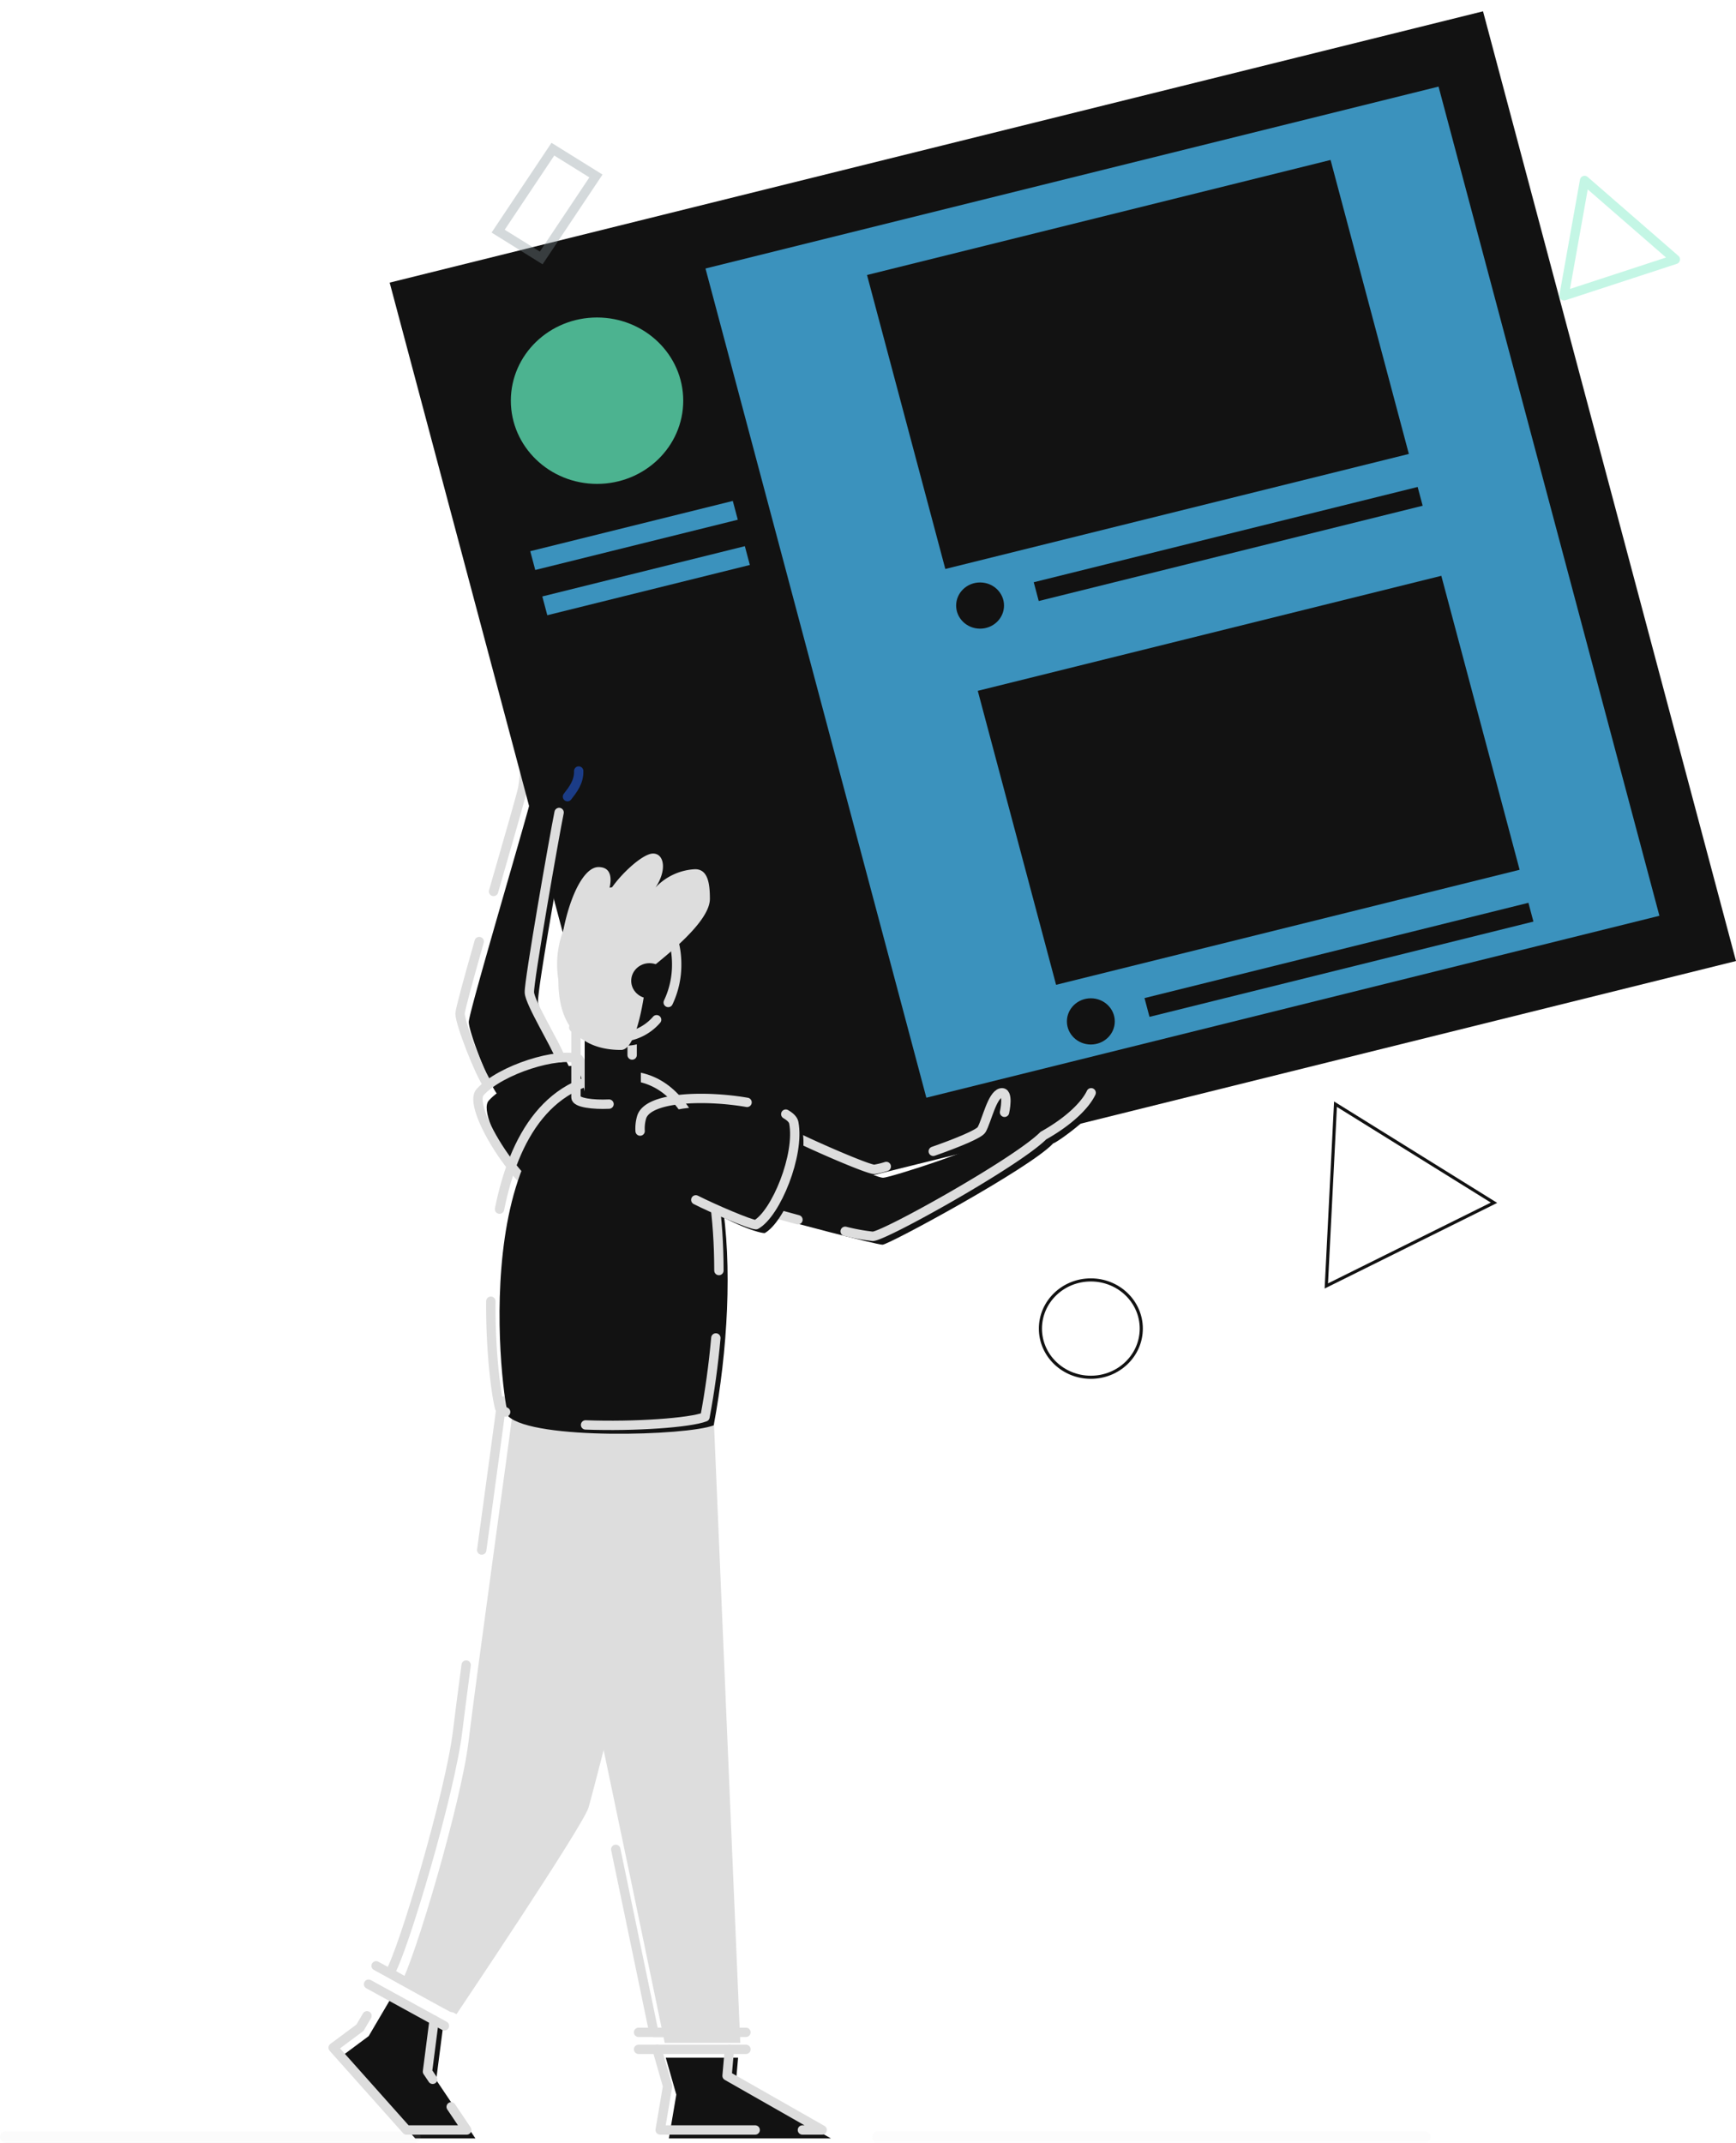 <svg
  xmlns="http://www.w3.org/2000/svg"
  width="556.786"
  height="687.21"
  viewBox="0 0 556.786 687.21"
><g transform="translate(-171.155 -1275.18)"><g
      transform="translate(2430.192 1008.211)"
    ><path
        d="M358.589,790.072c-.594,5.589-11.832,86.189-14.155,105.722s-17.418,70.484-21.73,77.529c4.5,2.721,17.859,9.893,17.859,9.893s40.7-60.523,42.358-66.287,8.737-33.623,8.737-33.623l-9.732-98.629Z"
        transform="translate(-2453.202 -70.249)"
        fill="#ddd"
      /><path
        d="M362.884,581.84c-2.738-3.721-8.949-19.743-8.949-22.9s18.886-66.592,20.043-71.986,1.156-20.647,0-25.669c.506-1.87,1.837-2.478,2.187-1.329.914.714,6.114,3.723,6.114,3.723s12.17,16.189,9.453,19.831a59.109,59.109,0,0,0-5.821,9.22c-.654,4.08-10.254,56.644-9.751,60.012s10.153,20.366,10.4,21.58C384.452,575.336,364.11,583.1,362.884,581.84Z"
        transform="translate(-2462.624 35.8)"
        fill="#121212"
      /><path
        d="M365.317,515.77c4.476-15.545,8.769-30.337,9.3-32.821,1.156-5.394,1.156-20.647,0-25.669.506-1.87,1.837-2.478,2.187-1.329"
        transform="translate(-2466.058 37.104)"
        fill="none"
        stroke="#ddd"
        stroke-linecap="round"
        stroke-linejoin="round"
        stroke-width="3"
      /><path
        d="M358.884,614.822c-2.738-3.721-8.949-19.743-8.949-22.9,0-1.2,2.709-11.043,6.139-23.1"
        transform="translate(-2461.417 0.122)"
        fill="none"
        stroke="#ddd"
        stroke-linecap="round"
        stroke-linejoin="round"
        stroke-width="3"
      /><path
        d="M0,0,341.291,2.872l2.563,295.2L2.563,295.2Z"
        transform="translate(-2121.777 364.867) rotate(-14.418)"
        fill="#3b92bd"
        stroke="#121212"
        stroke-width="20"
      /><path
        d="M0,0,89.054.75l2.563,295.2L2.563,295.2Z"
        transform="translate(-2121.777 364.867) rotate(-14.418)"
        fill="#121212"
      /><ellipse
        cx="27.646"
        cy="26.684"
        rx="27.646"
        ry="26.684"
        transform="translate(-2095.195 368.793)"
        fill="#4cb390"
      /><path
        d="M0,0,66.931.563,66.985,6.8.054,6.233Z"
        transform="translate(-2088.971 443.747) rotate(-14.418)"
        fill="#3b92bd"
      /><path
        d="M0,0,66.931.563,66.985,6.8.054,6.233Z"
        transform="translate(-2085.105 458.259) rotate(-14.418)"
        fill="#3b92bd"
      /><ellipse
        cx="7.678"
        cy="7.411"
        rx="7.678"
        ry="7.411"
        transform="translate(-1952.375 453.771)"
        fill="#121212"
      /><path
        d="M0,0,126.865,1.068l.054,6.233L.054,6.233Z"
        transform="translate(-1927.488 453.701) rotate(-14.418)"
        fill="#121212"
      /><path
        d="M0,0,153.175,1.289l.847,97.567L.847,97.567Z"
        transform="translate(-1980.96 355.164) rotate(-14.418)"
        fill="#121212"
      /><ellipse
        cx="7.678"
        cy="7.411"
        rx="7.678"
        ry="7.411"
        transform="translate(-1916.849 587.139)"
        fill="#121212"
      /><path
        d="M0,0,126.865,1.068l.054,6.233L.054,6.233Z"
        transform="translate(-1891.963 587.069) rotate(-14.418)"
        fill="#121212"
      /><path
        d="M0,0,153.175,1.289l.847,97.567L.847,97.567Z"
        transform="translate(-1945.435 488.532) rotate(-14.418)"
        fill="#121212"
      /><path
        d="M311.124,1072.306,304.247,1084l-8.608,6.406,23.53,26.4h19.312L325.9,1098.071l2.122-16.485"
        transform="translate(-2445.038 -164.014)"
        fill="#121212"
      /><path
        d="M444.414,1099.947l3.382,11.823-2.384,14.044h51.956l-30.5-17.377.743-8.49"
        transform="translate(-2489.92 -173.025)"
        fill="#121212"
      /><path
        d="M342.171,869.595c-1.22,9.158-2.21,16.758-2.738,21.2-2.323,19.534-17.418,70.484-21.73,77.529,4.5,2.722,17.859,9.893,17.859,9.893s40.7-60.523,42.358-66.287,8.737-33.623,8.737-33.623l-9.733-98.63-23.336,5.4c-.3,2.795-3.256,24.342-6.429,47.632"
        transform="translate(-2451.694 -68.618)"
        fill="none"
        stroke="#ddd"
        stroke-linecap="round"
        stroke-linejoin="round"
        stroke-width="3"
      /><line
        x2="34.436"
        transform="translate(-2054.228 918.773)"
        fill="none"
        stroke="#ddd"
        stroke-linecap="round"
        stroke-linejoin="round"
        stroke-width="3"
      /><line
        x2="34.436"
        transform="translate(-2054.228 924.226)"
        fill="none"
        stroke="#ddd"
        stroke-linecap="round"
        stroke-linejoin="round"
        stroke-width="3"
      /><path
        d="M496.732,1121.814h6.337l-30.5-17.377.742-8.49"
        transform="translate(-2498.413 -171.721)"
        fill="none"
        stroke="#ddd"
        stroke-linecap="round"
        stroke-linejoin="round"
        stroke-width="3"
      /><path
        d="M440.414,1095.947l3.382,11.823-2.384,14.044h30.473"
        transform="translate(-2488.713 -171.721)"
        fill="none"
        stroke="#ddd"
        stroke-linecap="round"
        stroke-linejoin="round"
        stroke-width="3"
      /><line
        x2="24.327"
        y2="13.357"
        transform="translate(-2138.412 897.439)"
        fill="none"
        stroke="#ddd"
        stroke-linecap="round"
        stroke-linejoin="round"
        stroke-width="3"
      /><line
        x2="24.327"
        y2="13.357"
        transform="translate(-2140.825 903.334)"
        fill="none"
        stroke="#ddd"
        stroke-linecap="round"
        stroke-linejoin="round"
        stroke-width="3"
      /><path
        d="M336.642,1101.038l-1.665-2.479,2.122-16.485"
        transform="translate(-2456.906 -167.199)"
        fill="none"
        stroke="#ddd"
        stroke-linecap="round"
        stroke-linejoin="round"
        stroke-width="3"
      /><path
        d="M302.5,1079.984l-2.248,3.823-8.608,6.405,23.53,26.4h19.312l-4.987-7.426"
        transform="translate(-2443.832 -166.517)"
        fill="none"
        stroke="#ddd"
        stroke-linecap="round"
        stroke-linejoin="round"
        stroke-width="3"
      /><path
        d="M388.833,796.03c0,3.4,2.9,43.432,12.846,75.145,6.568,30.294,25.631,122.287,25.631,122.287h24.232l-8.723-205.5Z"
        transform="translate(-2473.153 -71.318)"
        fill="#ddd"
      /><path
        d="M410.1,929.772c6.345,30.381,12.211,58.689,12.211,58.689h24.232l-8.723-205.5-53.985,8.072c0,3.4,2.9,43.432,12.846,75.145,1.492,6.882,3.629,16.949,6.041,28.4"
        transform="translate(-2471.644 -69.688)"
        fill="none"
        stroke="#ddd"
        stroke-linecap="round"
        stroke-linejoin="round"
        stroke-width="3"
      /><path
        d="M503.666,658.372c5.6,2.863,23.364,10.62,25.506,10.62s32.8-9.774,34.445-12.761,3.3-10.941,6.1-11.736,1.226,6.2,1.226,6.2c1.659-.526,27.9-7.124,27.78-6.992.677,3.628-13.5,13.907-14.982,14.273-7.3,7.9-52.738,32.476-54.716,32.486s-32.672-8.07-34.607-8.776C494.8,678.953,501.007,660.322,503.666,658.372Z"
        transform="translate(-2505.004 -24.293)"
        fill="#121212"
      /><path
        d="M399.272,495.9c1.749-2.264,3.694-4.707,3.6-8.218"
        transform="translate(-2476.302 26.569)"
        fill="none"
        stroke="#1b3c87"
        stroke-linecap="round"
        stroke-linejoin="round"
        stroke-width="3"
      /><path
        d="M391.668,586.046c-1.415-4.1-9.686-17.418-9.9-20.908-.207-3.35,8.042-50.468,9.538-57.732"
        transform="translate(-2471.02 20.14)"
        fill="none"
        stroke="#ddd"
        stroke-linecap="round"
        stroke-linejoin="round"
        stroke-width="3"
      /><path
        d="M389.508,673.91c-9.654,4.02-31.43-29.464-26.69-34.8,6.621-7.344,25.265-13,31.657-10.622C397.7,632.745,405.937,667.071,389.508,673.91Z"
        transform="translate(-2465.103 -19.153)"
        fill="#121212"
      /><path
        d="M385.508,669.91c-9.654,4.02-31.43-29.464-26.69-34.8,6.621-7.345,25.265-13,31.657-10.622C393.7,628.745,401.937,663.071,385.508,669.91Z"
        transform="translate(-2463.897 -17.849)"
        fill="none"
        stroke="#ddd"
        stroke-linecap="round"
        stroke-linejoin="round"
        stroke-width="3"
      /><path
        d="M526.817,685.21a64.906,64.906,0,0,0,8.842,1.609c3.626,0,46.146-23.7,54.717-32.292,8.24-4.613,13.43-9.772,15.327-13.742"
        transform="translate(-2514.779 -23.341)"
        fill="none"
        stroke="#ddd"
        stroke-linecap="round"
        stroke-linejoin="round"
        stroke-width="3"
      /><path
        d="M491.933,697.248c1.509.553,5.011,1.551,9.213,2.658"
        transform="translate(-2504.255 -41.747)"
        fill="none"
        stroke="#ddd"
        stroke-linecap="round"
        stroke-linejoin="round"
        stroke-width="3"
      /><path
        d="M567.27,659.559c7.6-2.679,14.759-5.574,15.532-6.975,1.648-2.987,3.3-10.94,6.1-11.736s1.226,6.2,1.226,6.2"
        transform="translate(-2526.982 -23.341)"
        fill="none"
        stroke="#ddd"
        stroke-linecap="round"
        stroke-linejoin="round"
        stroke-width="3"
      /><path
        d="M503.662,661.466c5.6,2.863,23.364,10.62,25.506,10.62a25.52,25.52,0,0,0,3.838-.923"
        transform="translate(-2507.793 -30.083)"
        fill="none"
        stroke="#ddd"
        stroke-linecap="round"
        stroke-linejoin="round"
        stroke-width="3"
      /><path
        d="M411.015,636.66c32.184,0,34.659,61.648,25.747,109.436-8.665,3.346-57.683,4.779-65.853-2.867C367.938,732.716,357.376,636.664,411.015,636.66Z"
        transform="translate(-2466.888 -21.996)"
        fill="#121212"
      /><path
        d="M368.066,675.457c4.555-22.766,15.662-42.8,40.155-42.8,22.041,0,30.149,28.913,30.207,62.488"
        transform="translate(-2466.887 -20.692)"
        fill="none"
        stroke="#ddd"
        stroke-linecap="round"
        stroke-linejoin="round"
        stroke-width="3"
      /><path
        d="M368.818,775.5a8.419,8.419,0,0,1-1.909-1.287c-1.03-3.647-2.975-17.589-2.835-34.244"
        transform="translate(-2465.68 -55.673)"
        fill="none"
        stroke="#ddd"
        stroke-linecap="round"
        stroke-linejoin="round"
        stroke-width="3"
      /><path
        d="M449.368,757.441c-.767,8.6-1.957,17.168-3.48,25.333-4.858,1.876-22.4,3.15-38.309,2.561"
        transform="translate(-2478.808 -61.37)"
        fill="none"
        stroke="#ddd"
        stroke-linecap="round"
        stroke-linejoin="round"
        stroke-width="3"
      /><path
        d="M437.093,653.556c3.012-10.5,47.326-5.726,48.811,1.682,1.98,10.275-5.694,29.151-12.131,32.735C467.832,687.734,431.968,671.433,437.093,653.556Z"
        transform="translate(-2487.56 -25.52)"
        fill="#121212"
      /><path
        d="M487.061,650.944c1.459.847,2.377,1.767,2.571,2.73,1.98,10.275-5.694,29.151-12.131,32.735-1.9-.076-13.608-5.091-19.293-7.968"
        transform="translate(-2494.081 -26.652)"
        fill="none"
        stroke="#ddd"
        stroke-linecap="round"
        stroke-linejoin="round"
        stroke-width="3"
      /><path
        d="M432.622,653.94a12.766,12.766,0,0,1,.471-4.384c1.9-6.617,20.179-7.169,33.825-4.822"
        transform="translate(-2486.354 -24.216)"
        fill="none"
        stroke="#ddd"
        stroke-linecap="round"
        stroke-linejoin="round"
        stroke-width="3"
      /><path
        d="M425.187,635.06c0,2.74-18.019,3.091-18.019,0V610.391h18.019Z"
        transform="translate(-2478.683 -13.432)"
        fill="#121212"
      /><path
        d="M428.971,631.218v7.936"
        transform="translate(-2485.261 -20.222)"
        fill="none"
      /><path
        d="M413.776,633.2c-4.969.241-10.608-.411-10.608-2.14V606.391h18.019v11.076"
        transform="translate(-2477.477 -12.128)"
        fill="none"
        stroke="#ddd"
        stroke-linecap="round"
        stroke-linejoin="round"
        stroke-width="3"
      /><ellipse
        cx="18.424"
        cy="23.384"
        rx="18.424"
        ry="23.384"
        transform="translate(-2076.757 555.57)"
        fill="#121212"
      /><path
        d="M427.072,586.127a16.283,16.283,0,0,1-11.986,5.625c-10.175,0-18.424-10.47-18.424-23.385s8.249-23.384,18.424-23.384,18.423,10.469,18.423,23.384a28.108,28.108,0,0,1-2.714,12.224"
        transform="translate(-2475.514 7.89)"
        fill="none"
        stroke="#ddd"
        stroke-linecap="round"
        stroke-linejoin="round"
        stroke-width="3"
      /><path
        d="M395.1,567.732c0-18.625,6.407-36.449,12.856-36.449s2.9,8.836,2.9,8.836c2.683-5.179,10.969-13.177,14.6-13.177s4.5,5.408.789,10.892a18.649,18.649,0,0,1,12.705-5.865c4.183,0,4.735,4.8,4.735,9.521,0,8.354-18.151,21.175-20.2,23.383-.158,2.743-2.526,25.06-8.286,25.06S395.1,588.567,395.1,567.732Z"
        transform="translate(-2475.042 13.772)"
        fill="#ddd"
      /><path
        d="M420.749,606.987c-1.233,3.641-2.827,6.344-4.832,6.344-3.241,0-9.193-.432-13.782-4.519"
        transform="translate(-2477.165 -12.323)"
        fill="none"
        stroke="#ddd"
        stroke-linecap="round"
        stroke-linejoin="round"
        stroke-width="3"
      /><ellipse
        cx="5.86"
        cy="5.656"
        rx="5.86"
        ry="5.656"
        transform="translate(-2056.589 575.877)"
        fill="#121212"
      /><path
        d="M38.572,0H0L19.286,32.241Z"
        transform="translate(-1750.816 324.854) rotate(41)"
        fill="none"
        stroke="rgba(71,225,174,0.32)"
        stroke-linecap="round"
        stroke-linejoin="round"
        stroke-width="3"
      /><path
        d="M.513.26,16.77,0l-.513,31.59L0,31.851Z"
        transform="matrix(0.841, 0.542, -0.542, 0.841, -2082.003, 314.318)"
        fill="none"
        stroke="rgba(131,144,151,0.34)"
        stroke-linecap="round"
        stroke-width="3"
      /><ellipse
        cx="16.175"
        cy="15.611"
        rx="16.175"
        ry="15.611"
        transform="translate(-1925.346 677.461)"
        fill="none"
        stroke="#121212"
        stroke-linecap="round"
        stroke-linejoin="round"
        stroke-width="1"
      /><path
        d="M951.129,635.145l-2.941,58.3,53.783-26.692Z"
        transform="translate(-2781.835 -14.045)"
        fill="none"
        stroke="#121212"
        stroke-width="1"
      /></g><g transform="translate(452.733 1960.545)" opacity="0.09"><path
        d="M574.744,994.331H750.138"
        transform="translate(-574.744 -994.331)"
        fill="none"
        stroke="#ddd"
        stroke-linecap="round"
        stroke-linejoin="round"
        stroke-width="3.69"
      /></g><path
      d="M207.233,994.331H338.415"
      transform="translate(-34.233 966.214)"
      fill="none"
      stroke="#ddd"
      stroke-linecap="round"
      stroke-linejoin="round"
      stroke-width="3.69"
      opacity="0.09"
    /></g></svg>
